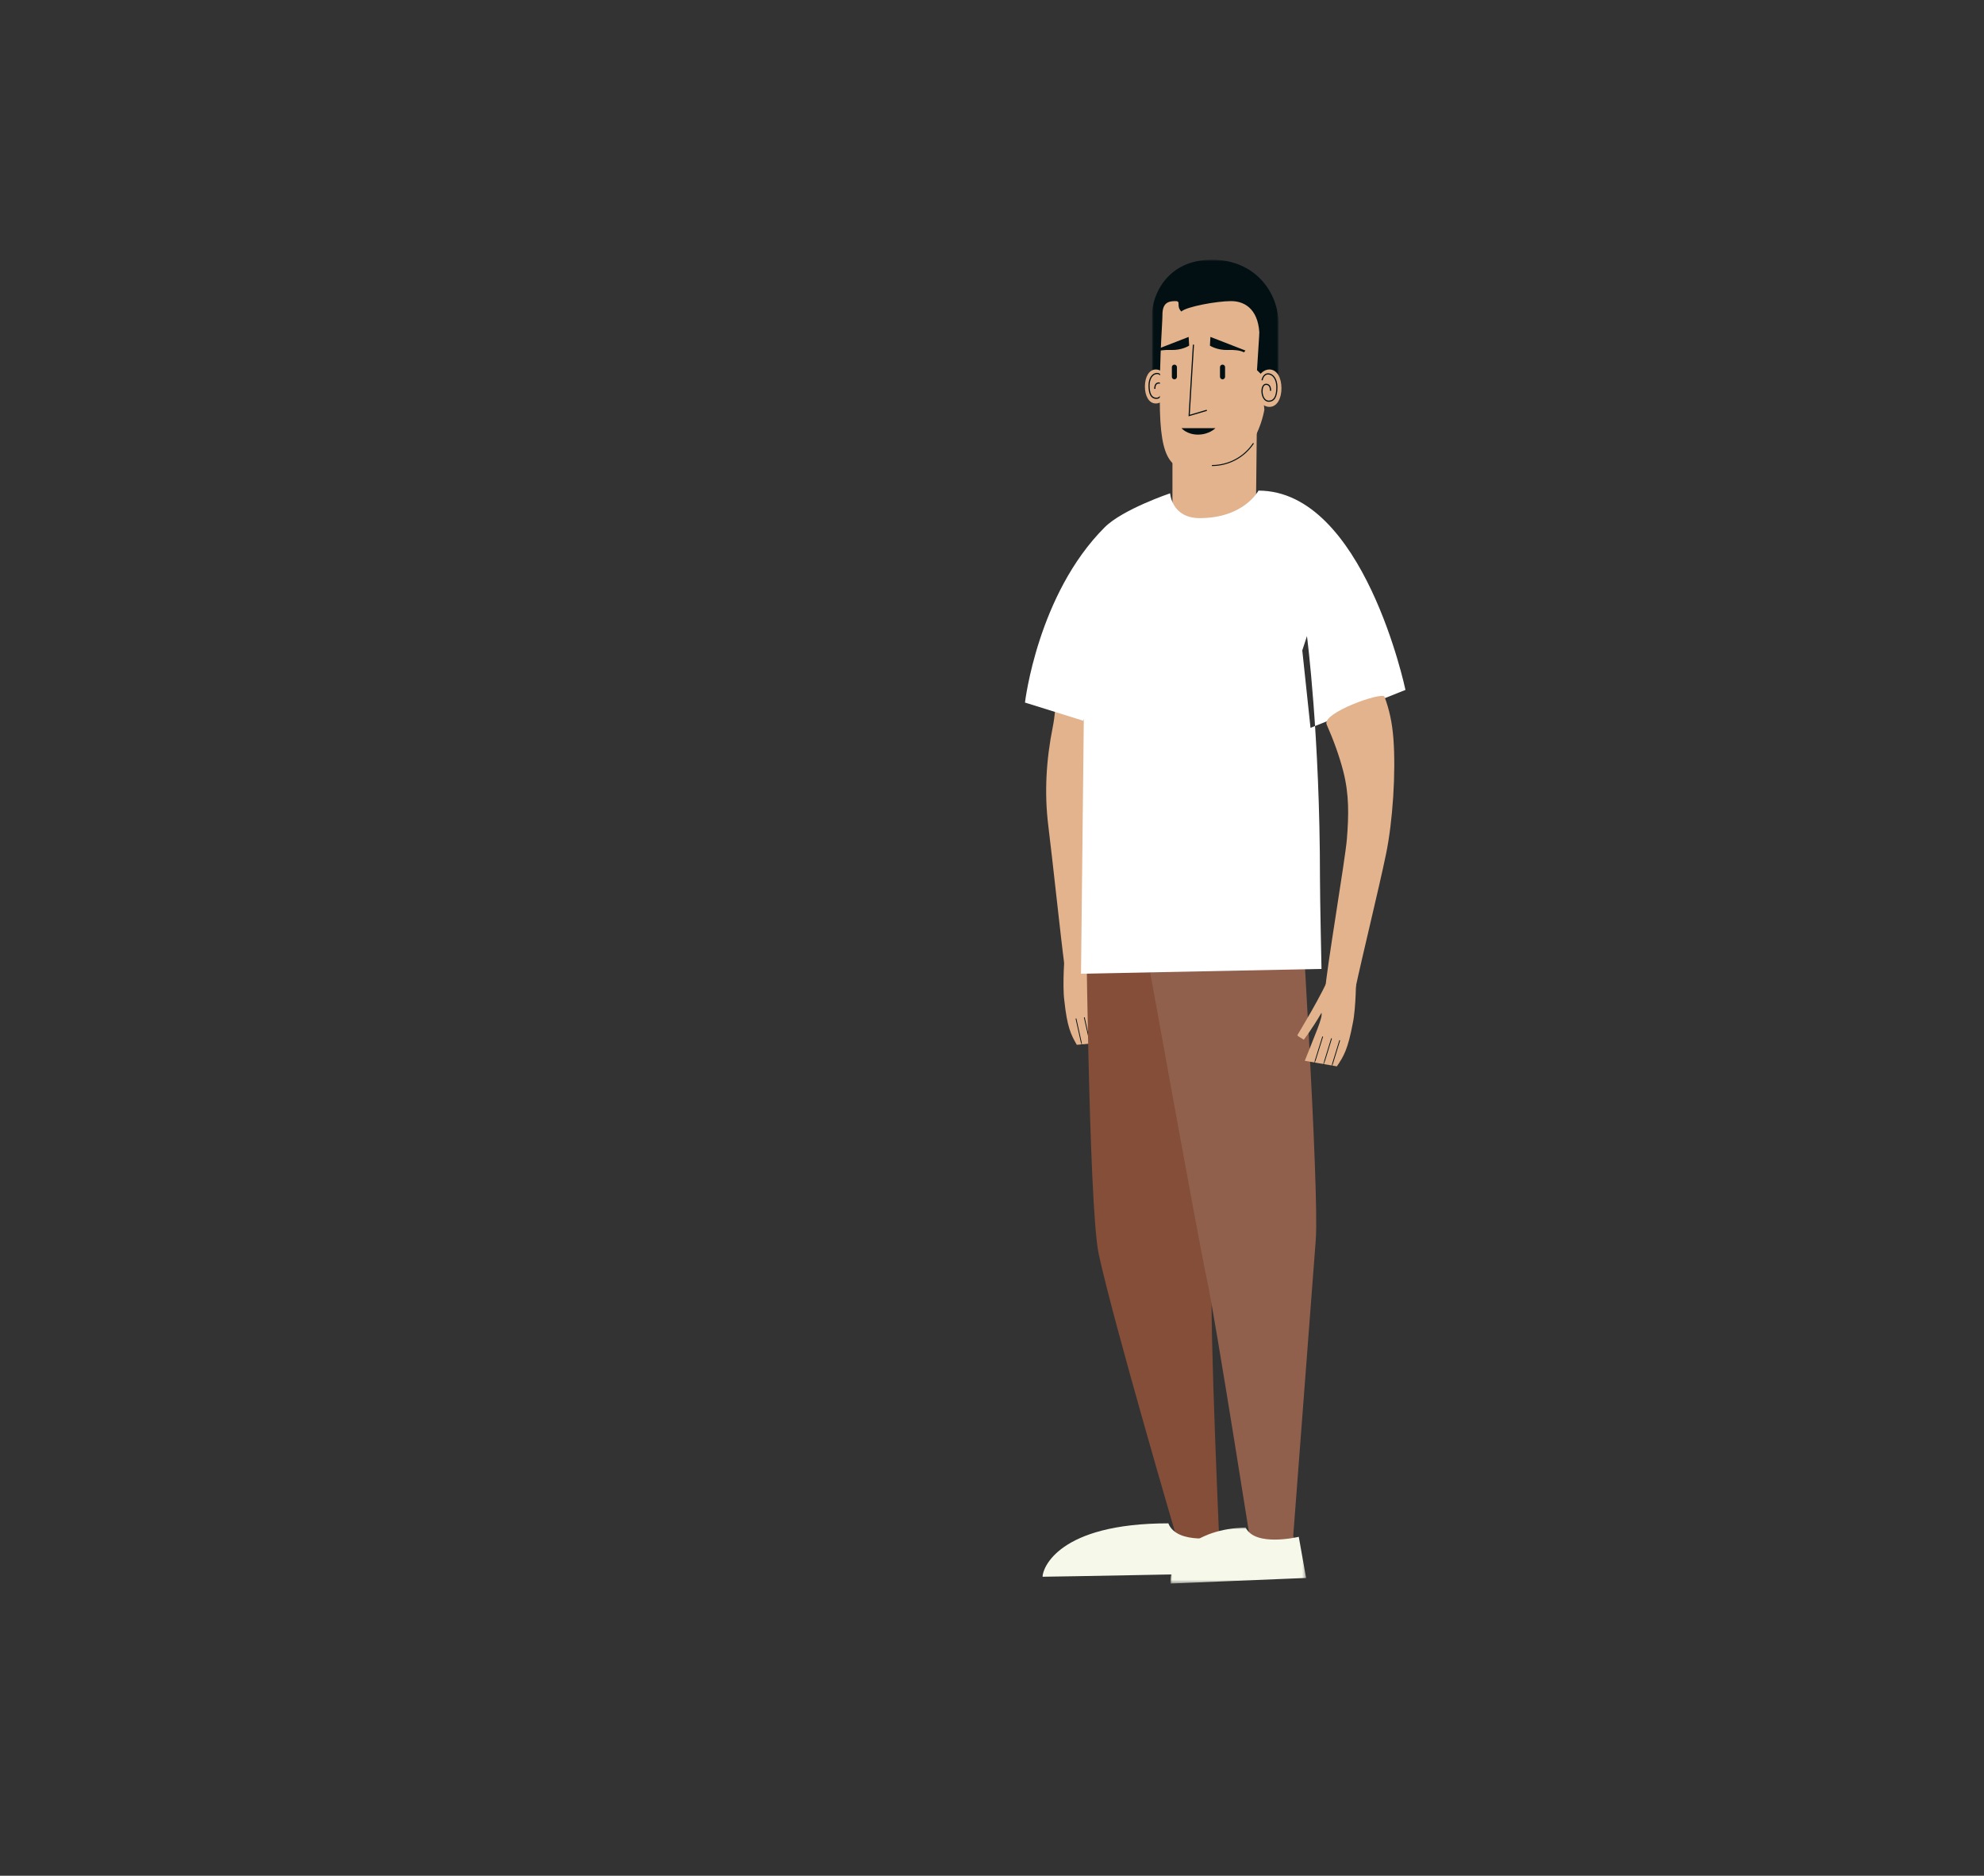 <?xml version="1.0" encoding="UTF-8"?>
<svg width="550px" height="520px" viewBox="0 0 550 520" version="1.1" xmlns="http://www.w3.org/2000/svg" xmlns:xlink="http://www.w3.org/1999/xlink">
    <rect x="0" y="0" width="550" height="520" fill="#333333" stroke="none"/>
    <title>family-picture-LRG</title>
    <defs>
        <path d="M0.334,0.911 C0.334,0.911 -0.339,9.757 0.225,13.953 L0.225,13.953 C1.018,21.328 2.009,23.351 3.691,26.27 L3.691,26.27 L12.673,25.438 C10.32,17.623 8.602,13.035 9.12,11.817 L9.12,11.817 C11.445,16.686 13.411,19.619 13.411,19.619 L13.411,19.619 L15.004,18.816 L15.289,18.512 C15.289,18.512 8.97,6.031 7.471,0.744 L7.471,0.744 C6.092,0.19 4.875,0 3.855,0 L3.855,0 C1.623,0 0.334,0.911 0.334,0.911 L0.334,0.911 Z" id="path-1"></path>
        <path d="M0.334,0.911 C0.334,0.911 -0.339,9.757 0.225,13.953 L0.225,13.953 C1.018,21.328 2.009,23.351 3.691,26.27 L3.691,26.27 L12.673,25.438 C10.32,17.623 8.602,13.035 9.12,11.817 L9.12,11.817 C11.445,16.686 13.411,19.619 13.411,19.619 L13.411,19.619 L15.004,18.816 L15.289,18.512 C15.289,18.512 8.97,6.031 7.471,0.744 L7.471,0.744 C6.092,0.19 4.875,0 3.855,0 L3.855,0 C1.623,0 0.334,0.911 0.334,0.911 L0.334,0.911 Z" id="path-3"></path>
        <path d="M0.334,0.911 C0.334,0.911 -0.339,9.757 0.225,13.953 L0.225,13.953 C1.018,21.328 2.009,23.351 3.691,26.27 L3.691,26.27 L12.673,25.438 C10.32,17.623 8.602,13.035 9.12,11.817 L9.12,11.817 C11.445,16.686 13.411,19.619 13.411,19.619 L13.411,19.619 L15.004,18.816 L15.289,18.512 C15.289,18.512 8.97,6.031 7.471,0.744 L7.471,0.744 C6.092,0.19 4.875,0 3.855,0 L3.855,0 C1.623,0 0.334,0.911 0.334,0.911 L0.334,0.911 Z" id="path-5"></path>
        <polygon id="path-7" points="0 0 35.082 0 35.082 37.21 0 37.21"></polygon>
        <path d="M9.195,0.483 C7.283,5.635 0,17.58 0,17.58 L0,17.58 L0.26,17.905 C0.26,17.905 1.783,18.832 1.784,18.832 L1.784,18.832 C1.784,18.832 3.976,16.062 6.677,11.392 L6.677,11.392 C7.098,12.646 5.023,17.086 2.06,24.69 L2.06,24.69 L10.949,26.227 C12.857,23.448 14.004,21.51 15.377,14.22 L15.377,14.22 C16.27,10.083 16.297,1.211 16.297,1.211 L16.297,1.211 C16.297,1.211 14.842,-0.001 12.195,0 L12.195,0 C11.322,0 10.319,0.132 9.195,0.483 L9.195,0.483 Z" id="path-9"></path>
        <path d="M9.195,0.483 C7.283,5.635 0,17.58 0,17.58 L0,17.58 L0.26,17.905 C0.26,17.905 1.783,18.832 1.784,18.832 L1.784,18.832 C1.784,18.832 3.976,16.062 6.677,11.392 L6.677,11.392 C7.098,12.646 5.023,17.086 2.06,24.69 L2.06,24.69 L10.949,26.227 C12.857,23.448 14.004,21.51 15.377,14.22 L15.377,14.22 C16.27,10.083 16.297,1.211 16.297,1.211 L16.297,1.211 C16.297,1.211 14.842,-0.001 12.195,0 L12.195,0 C11.322,0 10.319,0.132 9.195,0.483 L9.195,0.483 Z" id="path-11"></path>
        <path d="M9.195,0.483 C7.283,5.635 0,17.58 0,17.58 L0,17.58 L0.26,17.905 C0.26,17.905 1.783,18.832 1.784,18.832 L1.784,18.832 C1.784,18.832 3.976,16.062 6.677,11.392 L6.677,11.392 C7.098,12.646 5.023,17.086 2.06,24.69 L2.06,24.69 L10.949,26.227 C12.857,23.448 14.004,21.51 15.377,14.22 L15.377,14.22 C16.27,10.083 16.297,1.211 16.297,1.211 L16.297,1.211 C16.297,1.211 14.842,-0.001 12.195,0 L12.195,0 C11.322,0 10.319,0.132 9.195,0.483 L9.195,0.483 Z" id="path-13"></path>
        <polygon id="path-15" points="0 0 37.607 0 37.607 15.539 0 15.539"></polygon>
    </defs>
    <g id="family-picture-LRG" stroke="none" stroke-width="1" fill="none" fill-rule="evenodd">
        <g id="Group" transform="translate(281, 72)">
            <g id="Group-75" transform="translate(3.142, 0)">
                <g id="Group-5" transform="translate(5.875, 109.999)" fill="#E2B38C">
                    <path d="M5.73,0.044 C2.646,5.37 3.041,13.503 1.84,19.476 C0.006,28.591 -0.552,37.786 0.6,47.005 C1.786,56.502 3.906,76.804 5.118,86.058 C7.993,86.174 10.816,85.972 13.367,86.822 C13.576,82.163 10.694,50.366 10.694,44.584 C10.694,38.062 11.006,32.298 13.165,26.005 C14.632,21.728 16.624,17.417 18.796,13.392 C20.462,10.306 23.133,7.279 24.215,4.191 C20.595,2.993 16.615,2.287 12.862,1.375 C11.077,0.941 5.28,-0.242 5.73,0.044" id="Fill-1"></path>
                    <path d="M20.091,99.897 C20.091,99.897 13.773,87.416 12.272,82.128 C7.873,80.362 5.136,82.295 5.136,82.295 C5.136,82.295 4.463,91.142 5.027,95.337 C5.82,102.713 6.81,104.735 8.492,107.655 L17.476,106.823 C15.122,99.008 13.403,94.42 13.923,93.202 C16.245,98.07 18.213,101.004 18.213,101.004 C18.213,101.004 19.806,100.2 19.806,100.2" id="Fill-3"></path>
                </g>
                <g id="Group-15" transform="translate(10.677, 191.384)">
                    <g id="Group-8">
                        <mask id="mask-2" fill="white">
                            <use xlink:href="#path-1"></use>
                        </mask>
                        <g id="Clip-7"></g>
                        <polygon id="Fill-6" fill="#021014" mask="url(#mask-2)" points="5.032 26.568 3.354 19.016 3.566 18.969 5.242 26.521"></polygon>
                    </g>
                    <g id="Group-11">
                        <mask id="mask-4" fill="white">
                            <use xlink:href="#path-3"></use>
                        </mask>
                        <g id="Clip-10"></g>
                        <polygon id="Fill-9" fill="#021014" mask="url(#mask-4)" points="7.37 26.303 5.661 18.672 5.871 18.625 7.58 26.256"></polygon>
                    </g>
                    <g id="Group-14">
                        <mask id="mask-6" fill="white">
                            <use xlink:href="#path-5"></use>
                        </mask>
                        <g id="Clip-13"></g>
                        <polygon id="Fill-12" fill="#021014" mask="url(#mask-6)" points="9.923 26.182 8.149 18.367 8.36 18.32 10.134 26.135"></polygon>
                    </g>
                </g>
                <g id="Group-61">
                    <path d="M46.613,79.638 C39.081,79.638 30.392,80.952 27.495,84.196 C25.181,86.786 27.495,104.704 27.495,104.704 L35.307,113.03 L50.755,110.224 L53.915,105.93 C53.915,105.93 53.476,89.015 53.476,86.474 C53.476,83.144 51.545,79.638 46.613,79.638" id="Fill-16" fill="#E2B38C"></path>
                    <path d="M41.038,363.494 L54.216,362.937 C54.216,362.937 51.007,293.474 51.87,282.246 C52.733,271.019 61.946,185.679 61.946,185.679 L16.847,173.604 C16.847,173.604 17.566,262.386 20.451,275.699 C24.67,295.173 42.392,355.464 42.392,355.464 L41.038,363.494 Z" id="Fill-18" fill="#844E39"></path>
                    <path d="M39.744,350.316 C9.199,350.316 4.874,362.79 4.874,365.115 C7.898,365.115 56.16,364.183 56.16,364.183 L54.197,354.064 C54.197,354.064 42.171,356.449 39.744,350.316" id="Fill-20" fill="#F6F9EA"></path>
                    <path d="M76.807,361.57 L63.677,362.822 C63.677,362.822 52.786,293.483 50.39,282.479 C47.994,271.477 33.026,188.203 33.026,188.203 L76.04,170.069 C76.04,170.069 81.643,258.112 80.613,271.694 C79.107,291.56 74.363,353.801 74.363,353.801 L76.807,361.57 Z" id="Fill-22" fill="#90604D"></path>
                    <g id="Group-26" transform="translate(35.228, 0)">
                        <mask id="mask-8" fill="white">
                            <use xlink:href="#path-7"></use>
                        </mask>
                        <g id="Clip-25"></g>
                        <path d="M2.714,37.21 L0,37.21 L0,15.159 C0,10.167 3.916,-0 16.614,-0 C28.463,-0 35.082,8.923 35.082,17.911 L35.082,31.592 L32.7,37.21 L2.714,37.21 Z" id="Fill-24" fill="#021014" mask="url(#mask-8)"></path>
                    </g>
                    <path d="M39.74,35.15 C39.745,32.547 38.196,30.435 36.281,30.431 C34.366,30.427 33.251,32.535 33.245,35.136 C33.24,37.738 34.346,39.851 36.262,39.855 C38.178,39.858 39.735,37.752 39.74,35.15" id="Fill-27" fill="#E2B38C"></path>
                    <path d="M36.454,38.583 L36.451,38.583 C35.681,38.582 35.102,38.236 34.732,37.558 C34.395,36.938 34.232,36.055 34.235,34.86 C34.237,33.852 34.476,32.981 34.927,32.341 C35.365,31.72 35.966,31.377 36.619,31.377 L36.623,31.377 C37.724,31.38 38.196,32.527 38.292,33.133 L37.973,33.184 C37.963,33.124 37.722,31.704 36.623,31.702 L36.62,31.702 C36.075,31.702 35.568,31.994 35.192,32.528 C34.784,33.105 34.559,33.934 34.557,34.861 C34.556,35.984 34.711,36.84 35.017,37.403 C35.33,37.977 35.799,38.257 36.451,38.258 L36.454,38.258 C37.031,38.258 37.387,37.855 37.584,37.515 C38.051,36.71 38.12,35.41 37.73,34.733 C37.576,34.467 37.374,34.333 37.127,34.332 L37.124,34.332 C36.847,34.332 36.636,34.417 36.477,34.589 C36.096,35.007 36.161,35.786 36.163,35.793 L35.839,35.822 C35.836,35.785 35.76,34.893 36.239,34.371 C36.459,34.13 36.756,34.008 37.124,34.008 L37.127,34.008 C37.493,34.009 37.799,34.205 38.01,34.572 C38.458,35.349 38.391,36.772 37.864,37.677 C37.521,38.27 37.033,38.583 36.454,38.583" id="Fill-29" fill="#021014"></path>
                    <path d="M66.364,41.547 C66.364,41.547 63.782,58.665 49.219,58.665 C40.747,58.665 37.372,56.749 37.372,38.705 C37.372,25.354 38.106,17.676 38.106,15.298 C38.106,11.99 39.659,11.475 41.719,11.475 C43.395,11.475 41.791,12.81 43.35,14.367 C44.686,13.033 53.131,11.475 57.117,11.475 C61.42,11.475 65.005,14.267 65.005,21.405 C65.005,28.543 66.364,41.547 66.364,41.547" id="Fill-31" fill="#E2B38C"></path>
                    <polygon id="Fill-33" fill="#E2B38C" points="40.88 47.495 40.88 93.496 63.774 93.496 64.321 41.547"></polygon>
                    <path d="M43.395,46.702 L52.794,46.702 C52.794,46.702 51.073,48.487 47.963,48.487 C44.851,48.487 43.395,46.702 43.395,46.702" id="Fill-35" fill="#021014"></path>
                    <path d="M51.409,21.405 L51.268,23.818 C51.268,23.818 53.256,25.138 56.298,25.024 C57.922,24.963 59.69,25.092 60.694,25.681 L61.12,25.179 L51.409,21.405 Z" id="Fill-37" fill="#021014"></path>
                    <path d="M45.372,21.405 L45.513,23.818 C45.513,23.818 43.525,25.138 40.483,25.024 C38.859,24.963 37.091,25.092 36.087,25.681 L35.661,25.179 L45.372,21.405 Z" id="Fill-39" fill="#021014"></path>
                    <polygon id="Fill-41" fill="#021014" points="45.34 43.417 45.354 43.19 46.544 23.533 46.864 23.552 45.686 42.982 50.367 41.592 50.457 41.898"></polygon>
                    <path d="M54.766,29.086 L54.766,29.086 C54.377,29.086 54.061,29.4 54.061,29.789 L54.061,32.455 C54.061,32.842 54.377,33.158 54.766,33.158 C55.156,33.158 55.471,32.842 55.471,32.455 L55.471,29.789 C55.471,29.4 55.156,29.086 54.766,29.086" id="Fill-43" fill="#021014"></path>
                    <path d="M41.423,29.086 L41.423,29.086 C41.033,29.086 40.718,29.4 40.718,29.789 L40.718,32.455 C40.718,32.842 41.033,33.158 41.423,33.158 C41.812,33.158 42.128,32.842 42.128,32.455 L42.128,29.789 C42.128,29.4 41.812,29.086 41.423,29.086" id="Fill-45" fill="#021014"></path>
                    <polygon id="Fill-47" fill="#021014" points="64.974 20.287 64.321 30.619 67.383 33.627"></polygon>
                    <path d="M63.954,35.623 C63.947,32.759 65.652,30.435 67.76,30.431 C69.868,30.427 71.094,32.746 71.101,35.609 C71.106,38.472 69.889,40.796 67.781,40.801 C65.673,40.805 63.96,38.487 63.954,35.623" id="Fill-49" fill="#E2B38C"></path>
                    <path d="M67.57,39.385 C66.259,39.385 65.548,37.874 65.546,36.45 C65.543,35.216 66.06,34.385 66.83,34.384 L66.833,34.384 C67.233,34.384 67.555,34.517 67.795,34.778 C68.317,35.346 68.233,36.321 68.23,36.362 L67.906,36.333 C67.907,36.324 67.981,35.458 67.555,34.996 C67.377,34.801 67.142,34.707 66.833,34.707 L66.83,34.707 C66.165,34.709 65.868,35.583 65.871,36.45 C65.873,37.716 66.47,39.061 67.57,39.061 L67.573,39.061 C68.989,39.059 69.677,37.83 69.672,35.306 C69.67,34.267 69.427,33.375 68.971,32.728 C68.554,32.137 67.992,31.812 67.386,31.812 L67.383,31.812 C66.161,31.815 65.893,33.391 65.882,33.458 L65.563,33.407 C65.565,33.388 65.884,31.492 67.383,31.489 L67.386,31.489 C68.101,31.489 68.758,31.863 69.236,32.542 C69.73,33.243 69.992,34.2 69.994,35.305 C70.001,38.009 69.186,39.382 67.573,39.385 L67.57,39.385 Z" id="Fill-51" fill="#021014"></path>
                    <path d="M51.816,57.196 L51.816,56.919 C56.428,56.919 60.694,54.632 63.227,50.801 L63.458,50.953 C60.874,54.862 56.522,57.196 51.816,57.196" id="Fill-53" fill="#021014"></path>
                    <path d="M0,122.767 C0,122.767 3.495,92.758 22.104,74.178 C27.107,69.182 40.242,64.756 40.242,64.756 C40.242,64.756 40.624,71.636 48.436,71.636 C60.765,71.636 64.729,64.014 64.729,64.014 C93.885,64.014 105.476,119.265 105.476,119.265 L79.155,129.777 L76.873,108.305 L78.171,104.353 C78.171,104.353 81.777,131.88 81.777,171.48 C81.777,177.095 82.2,196.612 82.2,196.612 L15.535,197.951 L16.308,127.326 L16.309,127.273 L16.135,127.802 L0,122.767 Z" id="Fill-55" fill="#FFFFFF"></path>
                    <path d="M99.67,121.152 C101.041,124.84 101.802,128.392 102.137,132.804 C102.838,142.074 101.969,155.661 100.092,164.761 C98.16,174.135 93.466,193.229 91.528,202.36 C88.652,202.25 85.854,201.826 83.244,202.473 C83.403,197.811 88.784,166.34 89.241,160.576 C89.755,154.074 89.899,148.304 88.245,141.86 C87.119,137.481 85.474,133.027 83.627,128.844 C82.209,125.635 99.119,119.667 99.67,121.152" id="Fill-57" fill="#E2B38C"></path>
                    <path d="M75.509,214.977 C75.509,214.977 82.792,203.032 84.705,197.879 C89.23,196.464 91.806,198.608 91.806,198.608 C91.806,198.608 91.779,207.479 90.886,211.617 C89.513,218.907 88.366,220.845 86.459,223.624 L77.57,222.087 C80.532,214.483 82.608,210.043 82.186,208.788 C79.486,213.459 77.293,216.229 77.293,216.229 C77.293,216.229 75.769,215.302 75.769,215.302" id="Fill-59" fill="#E2B38C"></path>
                </g>
                <g id="Group-71" transform="translate(75.509, 197.397)">
                    <g id="Group-64">
                        <mask id="mask-10" fill="white">
                            <use xlink:href="#path-9"></use>
                        </mask>
                        <g id="Clip-63"></g>
                        <polygon id="Fill-62" fill="#021014" mask="url(#mask-10)" points="9.589 26.418 9.382 26.355 11.65 18.958 11.857 19.022"></polygon>
                    </g>
                    <g id="Group-67">
                        <mask id="mask-12" fill="white">
                            <use xlink:href="#path-11"></use>
                        </mask>
                        <g id="Clip-66"></g>
                        <polygon id="Fill-65" fill="#021014" mask="url(#mask-12)" points="7.28 25.97 7.073 25.906 9.379 18.435 9.585 18.498"></polygon>
                    </g>
                    <g id="Group-70">
                        <mask id="mask-14" fill="white">
                            <use xlink:href="#path-13"></use>
                        </mask>
                        <g id="Clip-69"></g>
                        <polygon id="Fill-68" fill="#021014" mask="url(#mask-14)" points="4.744 25.649 4.538 25.585 6.923 17.934 7.129 17.998"></polygon>
                    </g>
                </g>
                <g id="Group-74" transform="translate(40.326, 351.461)">
                    <mask id="mask-16" fill="white">
                        <use xlink:href="#path-15"></use>
                    </mask>
                    <g id="Clip-73"></g>
                    <path d="M20.838,0 C6.63,0.44 -0.229,8.007 0.006,15.539 C2.21,15.47 37.607,13.992 37.607,13.992 L35.573,2.588 C35.573,2.588 23.483,5.506 20.838,0" id="Fill-72" fill="#F6F9EA" mask="url(#mask-16)"></path>
                </g>
            </g>
        </g>
    </g>
</svg>